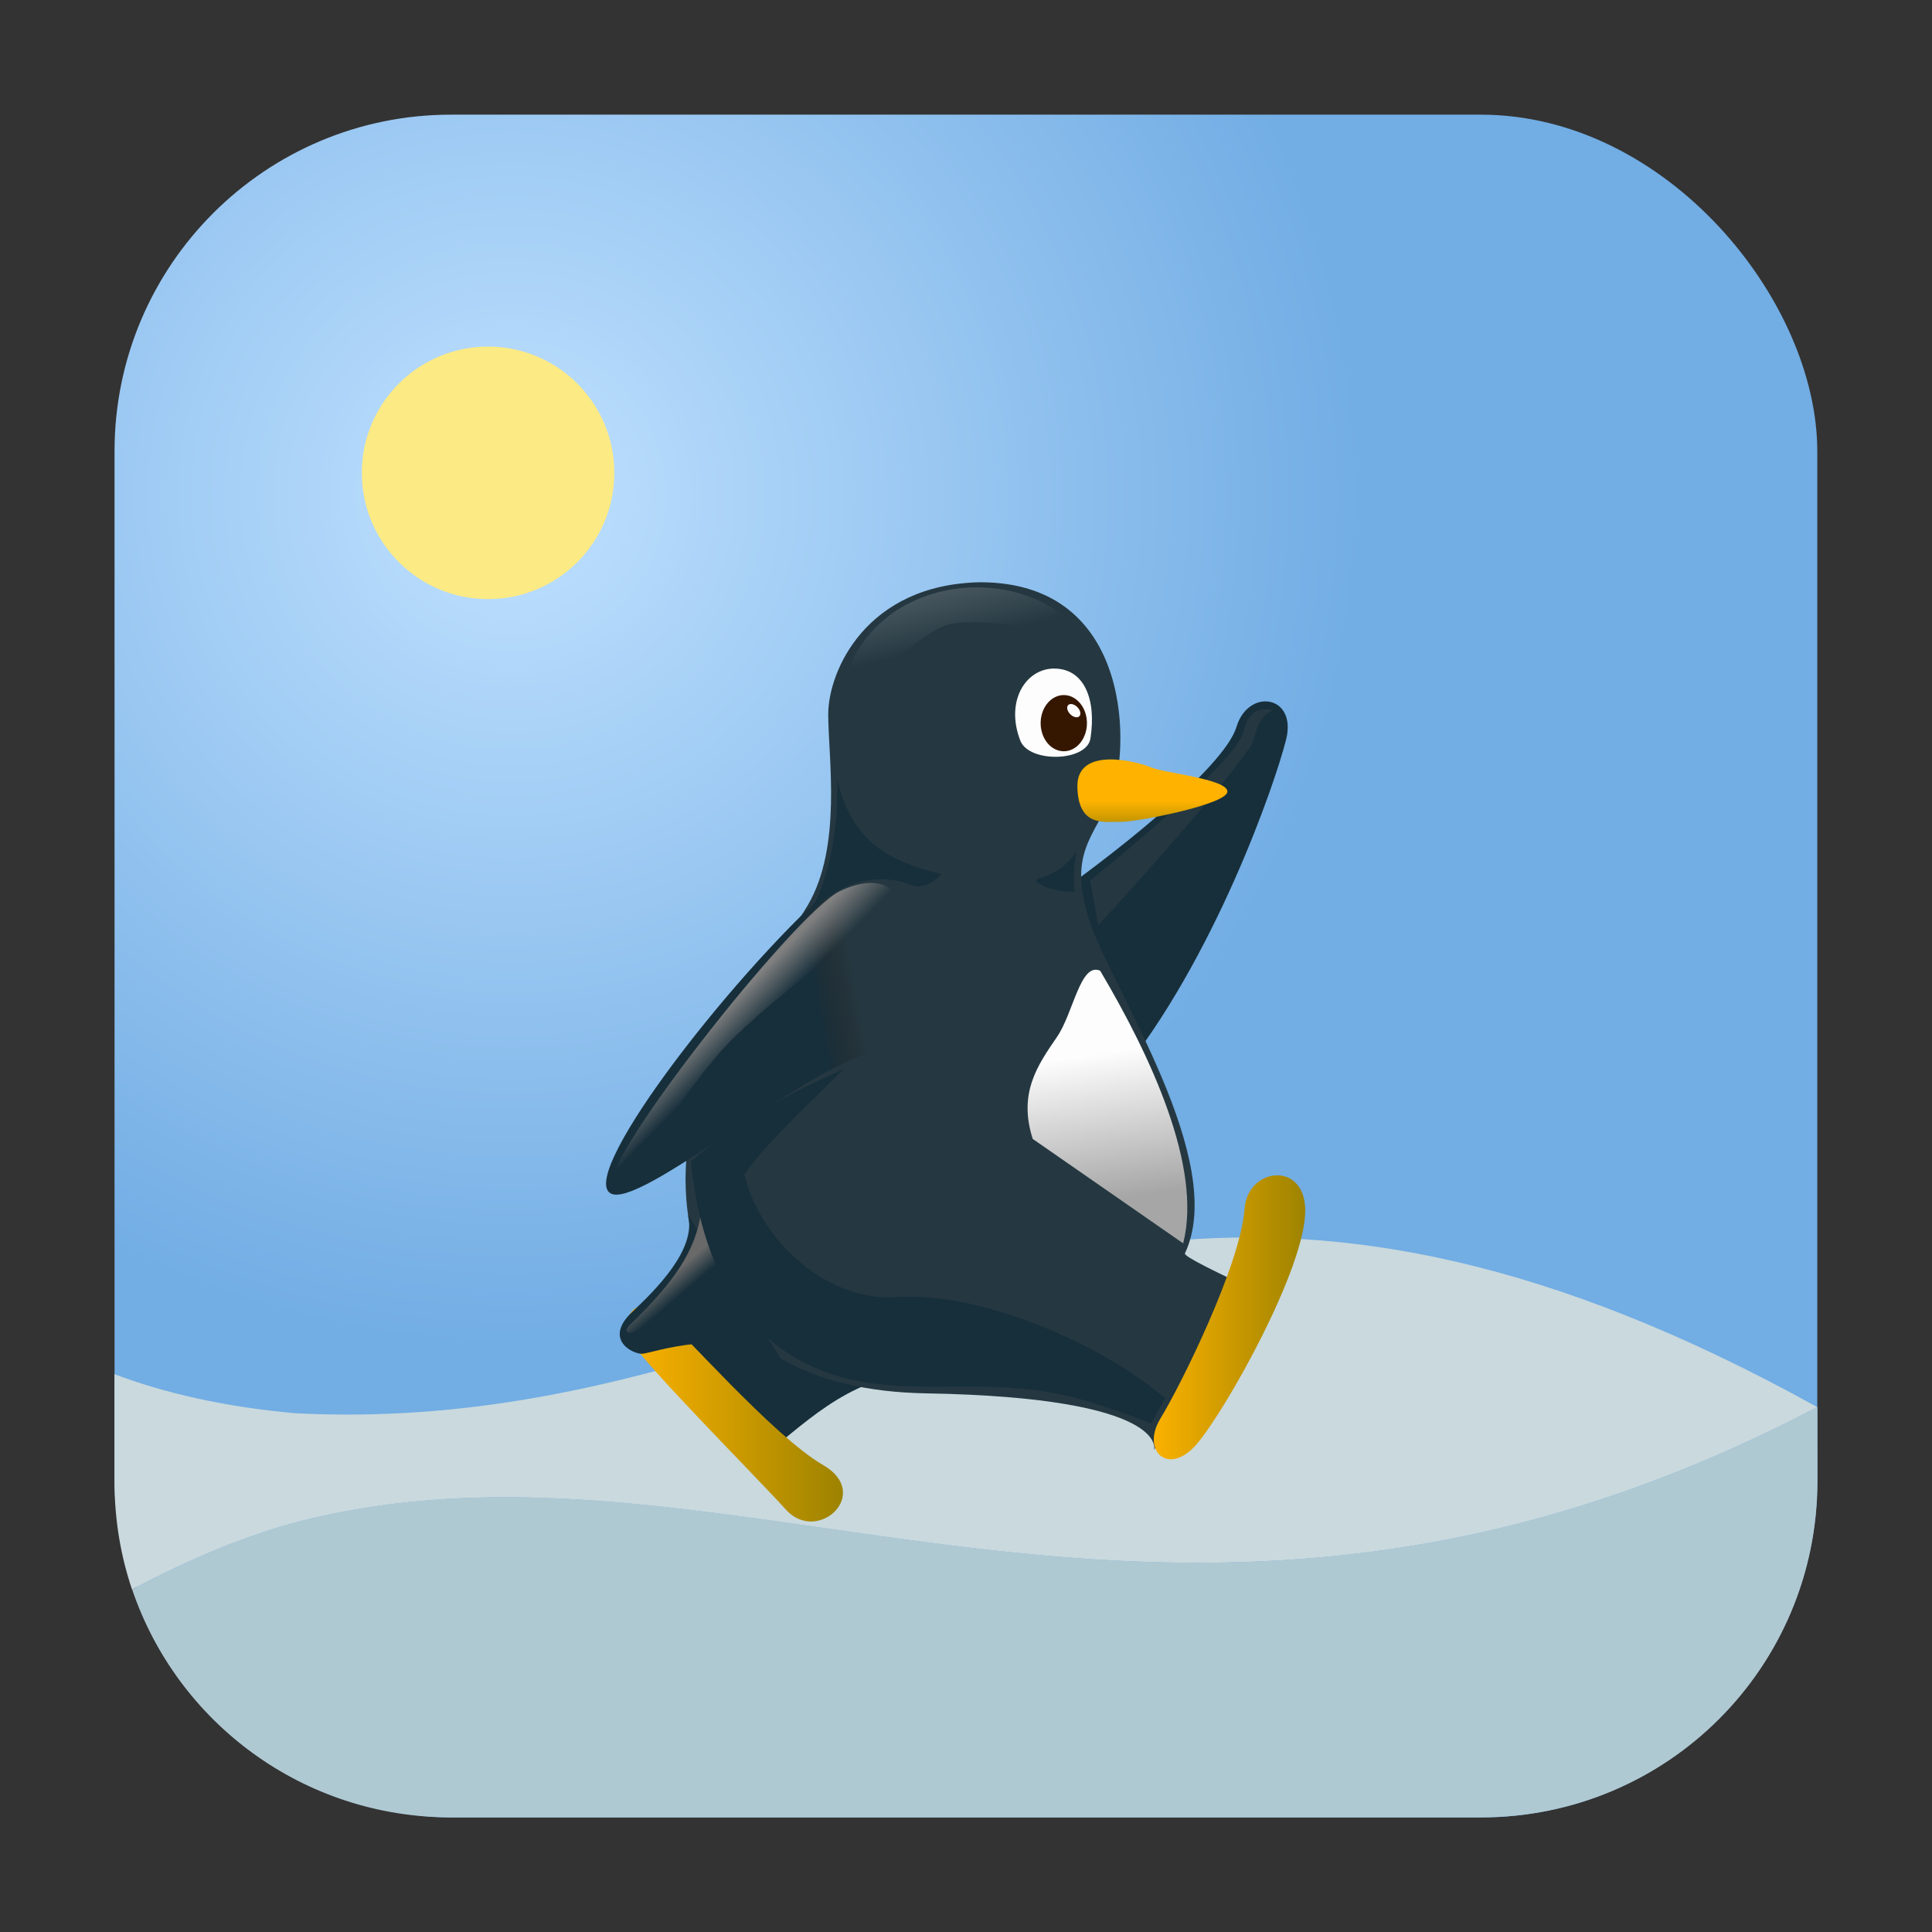 <?xml version="1.0" encoding="UTF-8" standalone="no"?>
<svg
   xmlns:dc="http://purl.org/dc/elements/1.1/"
   xmlns:cc="http://creativecommons.org/ns#"
   xmlns:rdf="http://www.w3.org/1999/02/22-rdf-syntax-ns#"
   xmlns:svg="http://www.w3.org/2000/svg"
   xmlns="http://www.w3.org/2000/svg"
   xmlns:xlink="http://www.w3.org/1999/xlink"
   xmlns:sodipodi="http://sodipodi.sourceforge.net/DTD/sodipodi-0.dtd"
   xmlns:inkscape="http://www.inkscape.org/namespaces/inkscape"
   height="32"
   width="32"
   version="1"
   id="svg37"
   sodipodi:docname="supertux2.svg"
   inkscape:version="0.92.4 5da689c313, 2019-01-14">
  <rect width="100%" height="100%" fill="#333333" stroke="none"/>
  <sodipodi:namedview
     pagecolor="#ffffff"
     bordercolor="#666666"
     borderopacity="1"
     objecttolerance="10"
     gridtolerance="10"
     guidetolerance="10"
     inkscape:pageopacity="0"
     inkscape:pageshadow="2"
     inkscape:window-width="915"
     inkscape:window-height="663"
     id="namedview39"
     showgrid="false"
     inkscape:zoom="11.9375"
     inkscape:cx="3.7544837"
     inkscape:cy="16.700458"
     inkscape:window-x="716"
     inkscape:window-y="139"
     inkscape:window-maximized="0"
     inkscape:current-layer="svg37"
     inkscape:snap-global="false" />
  <defs
     id="defs7">
    <linearGradient
       id="linearGradient891"
       inkscape:collect="always">
      <stop
         id="stop887"
         offset="0"
         style="stop-color:#526067;stop-opacity:1" />
      <stop
         id="stop889"
         offset="1"
         style="stop-color:#253841;stop-opacity:1" />
    </linearGradient>
    <linearGradient
       id="linearGradient988">
      <stop
         id="stop984"
         offset="0"
         style="stop-color:#ffb300;stop-opacity:1" />
      <stop
         id="stop986"
         offset="1"
         style="stop-color:#998100;stop-opacity:1" />
    </linearGradient>
    <linearGradient
       id="linearGradient982">
      <stop
         id="stop978"
         offset="0"
         style="stop-color:#ffb300;stop-opacity:1" />
      <stop
         id="stop980"
         offset="1"
         style="stop-color:#998100;stop-opacity:1" />
    </linearGradient>
    <linearGradient
       inkscape:collect="always"
       id="linearGradient974">
      <stop
         style="stop-color:#c0e1ff;stop-opacity:1"
         offset="0"
         id="stop970" />
      <stop
         style="stop-color:#72ade4;stop-opacity:1"
         offset="1"
         id="stop972" />
    </linearGradient>
    <linearGradient
       id="linearGradient968">
      <stop
         id="stop964"
         offset="0"
         style="stop-color:#c0e1ff;stop-opacity:1;" />
      <stop
         id="stop966"
         offset="1"
         style="stop-color:#128dff;stop-opacity:0" />
    </linearGradient>
    <linearGradient
       id="linearGradient4924"
       y2="20.316"
       gradientUnits="userSpaceOnUse"
       y1="18.858"
       x2="16.213"
       x1="12.897"
       gradientTransform="matrix(0.772,0,0,0.772,3.654,3.268)">
      <stop
         offset="0"
         id="stop2" />
      <stop
         stop-opacity="0"
         offset="1"
         id="stop4" />
    </linearGradient>
    <linearGradient
       gradientTransform="matrix(0.241,0,0,0.241,-3.052,11.767)"
       inkscape:collect="always"
       xlink:href="#linearGradient3063"
       id="linearGradient3103"
       x1="-20.542"
       y1="40.856"
       x2="-23.085"
       y2="43.297"
       gradientUnits="userSpaceOnUse" />
    <linearGradient
       inkscape:collect="always"
       id="linearGradient3063">
      <stop
         style="stop-color:#a9a9a9;stop-opacity:1;"
         offset="0"
         id="stop3059" />
      <stop
         style="stop-color:#a9a9a9;stop-opacity:0;"
         offset="1"
         id="stop3061" />
    </linearGradient>
    <linearGradient
       xlink:href="#linearGradient3212"
       id="linearGradient3477"
       gradientUnits="userSpaceOnUse"
       x1="-90.158"
       y1="485.354"
       x2="-90.158"
       y2="695.351"
       gradientTransform="matrix(0.062,0,0,0.062,4.348,-13.543)" />
    <linearGradient
       id="linearGradient3212">
      <stop
         style="stop-color:#c0e1ff;stop-opacity:1;"
         offset="0"
         id="stop3214" />
      <stop
         style="stop-color:#128dff;stop-opacity:1;"
         offset="1"
         id="stop3216" />
    </linearGradient>
    <linearGradient
       xlink:href="#linearGradient3224"
       id="linearGradient3479"
       gradientUnits="userSpaceOnUse"
       gradientTransform="matrix(0.06,0,0,0.06,4.125,-12.035)"
       x1="-194.709"
       y1="485.859"
       x2="18.207"
       y2="698.775" />
    <linearGradient
       id="linearGradient3224">
      <stop
         id="stop3226"
         offset="0"
         style="stop-color:#bbdfff;stop-opacity:1;" />
      <stop
         id="stop3228"
         offset="1"
         style="stop-color:#47a6ff;stop-opacity:1;" />
    </linearGradient>
    <linearGradient
       gradientTransform="matrix(0.241,0,0,0.241,-3.052,11.767)"
       inkscape:collect="always"
       xlink:href="#linearGradient1641"
       id="linearGradient3081"
       x1="-59.612"
       y1="51.186"
       x2="-43.792"
       y2="51.186"
       gradientUnits="userSpaceOnUse" />
    <linearGradient
       id="linearGradient1641">
      <stop
         style="stop-color:#ffb300;stop-opacity:1"
         offset="0"
         id="stop1637" />
      <stop
         style="stop-color:#998100;stop-opacity:1"
         offset="1"
         id="stop1639" />
    </linearGradient>
    <linearGradient
       inkscape:collect="always"
       xlink:href="#linearGradient1623"
       id="linearGradient898"
       x1="9.197"
       y1="34.349"
       x2="9.871"
       y2="35.138"
       gradientUnits="userSpaceOnUse"
       gradientTransform="matrix(0.344,0,0,0.344,-19.734,9.995)" />
    <linearGradient
       id="linearGradient1623">
      <stop
         style="stop-color:#696969;stop-opacity:1;"
         offset="0"
         id="stop1619" />
      <stop
         style="stop-color:#696969;stop-opacity:0;"
         offset="1"
         id="stop1621" />
    </linearGradient>
    <linearGradient
       y2="614.414"
       x2="228.806"
       y1="611.179"
       x1="228.806"
       gradientTransform="matrix(0.189,0,0,0.189,-52.315,-101.547)"
       gradientUnits="userSpaceOnUse"
       id="linearGradient928"
       xlink:href="#linearGradient982"
       inkscape:collect="always" />
    <linearGradient
       gradientTransform="matrix(0.241,0,0,0.241,-3.052,11.767)"
       inkscape:collect="always"
       xlink:href="#linearGradient3029"
       id="linearGradient3035"
       x1="-46.135"
       y1="23.19"
       x2="-43.234"
       y2="22.645"
       gradientUnits="userSpaceOnUse" />
    <linearGradient
       inkscape:collect="always"
       id="linearGradient3029">
      <stop
         style="stop-color:#172f3b;stop-opacity:1"
         offset="0"
         id="stop3025" />
      <stop
         style="stop-color:#232323;stop-opacity:0;"
         offset="1"
         id="stop3027" />
    </linearGradient>
    <linearGradient
       gradientTransform="matrix(0.241,0,0,0.241,-3.052,11.767)"
       inkscape:collect="always"
       xlink:href="#linearGradient3021"
       id="linearGradient3055"
       x1="-52.514"
       y1="23.457"
       x2="-50.727"
       y2="25.211"
       gradientUnits="userSpaceOnUse" />
    <linearGradient
       inkscape:collect="always"
       id="linearGradient3021">
      <stop
         style="stop-color:#808080;stop-opacity:1;"
         offset="0"
         id="stop3017" />
      <stop
         style="stop-color:#808080;stop-opacity:0;"
         offset="1"
         id="stop3019" />
    </linearGradient>
    <linearGradient
       inkscape:collect="always"
       xlink:href="#linearGradient891"
       id="linearGradient3065"
       x1="-42.771"
       y1="-3.123"
       x2="-39.251"
       y2="0.267"
       gradientUnits="userSpaceOnUse"
       gradientTransform="matrix(0.204,0.128,-0.128,0.204,-3.806,16.323)" />
    <linearGradient
       gradientTransform="matrix(0.241,0,0,0.241,-3.052,11.767)"
       inkscape:collect="always"
       xlink:href="#linearGradient988"
       id="linearGradient3073"
       x1="-23.465"
       y1="44.578"
       x2="-12.07"
       y2="44.578"
       gradientUnits="userSpaceOnUse" />
    <linearGradient
       gradientTransform="matrix(0.241,0,0,0.241,-3.052,11.767)"
       inkscape:collect="always"
       xlink:href="#linearGradient1677-3"
       id="linearGradient3091"
       x1="-27.665"
       y1="26.67"
       x2="-26.186"
       y2="36.636"
       gradientUnits="userSpaceOnUse" />
    <linearGradient
       id="linearGradient1677-3">
      <stop
         style="stop-color:#fdfdfd;stop-opacity:1"
         offset="0"
         id="stop1673" />
      <stop
         style="stop-color:#a6a6a6;stop-opacity:1"
         offset="1"
         id="stop1675" />
    </linearGradient>
    <radialGradient
       inkscape:collect="always"
       xlink:href="#linearGradient974"
       id="radialGradient976"
       cx="8.412"
       cy="9.42"
       fx="8.412"
       fy="9.42"
       r="14.102"
       gradientUnits="userSpaceOnUse"
       gradientTransform="translate(0.047,-1.211)" />
  </defs>
  <rect
     inkscape:highlight-color="3236036607"
     ry="5.575"
     y="1.899"
     x="1.897"
     height="28.203"
     width="28.203"
     id="rect4497-3"
     style="opacity:1;fill:url(#radialGradient976);fill-opacity:1;fill-rule:evenodd;stroke:none;stroke-width:1.035;stroke-linecap:round;stroke-linejoin:bevel;stroke-miterlimit:4;stroke-dasharray:none;stroke-dashoffset:0;stroke-opacity:1" />
  <g
     id="g958"
     transform="translate(30.575,19.309)">
    <path
       sodipodi:nodetypes="cccscscscssccc"
       id="path4525-3"
       d="m -11.259,1.25 c -4.917,0.449 -8.675,3.143 -14.438,2.848 -1.179,-0.108 -2.151,-0.334 -2.982,-0.646 v 1.768 c 0,0.631 0.1,1.234 0.291,1.799 0.939,-0.5 1.937,-0.923 2.861,-1.15 1.043,-0.257 2.082,-0.365 3.127,-0.377 2.09,-0.024 4.207,0.336 6.439,0.646 1.116,0.155 2.26,0.299 3.445,0.377 1.185,0.078 2.41,0.089 3.686,-0.018 1.276,-0.107 2.603,-0.331 3.992,-0.73 1.389,-0.399 2.839,-0.971 4.363,-1.77 C -4.943,1.521 -8.309,0.981 -11.259,1.25 Z"
       style="opacity:1;fill:#c9d9dd;fill-opacity:1;fill-rule:evenodd;stroke:none;stroke-width:1.035;stroke-linecap:round;stroke-linejoin:bevel;stroke-miterlimit:4;stroke-dasharray:none;stroke-dashoffset:0;stroke-opacity:1"
       inkscape:connector-curvature="0" />
    <path
       sodipodi:nodetypes="csssscscsssc"
       id="path4627"
       d="m -0.473,3.996 c -1.524,0.799 -2.974,1.37 -4.363,1.77 -1.389,0.399 -2.716,0.624 -3.992,0.73 -1.276,0.107 -2.501,0.096 -3.686,0.018 -1.185,-0.078 -2.329,-0.222 -3.445,-0.377 -2.232,-0.311 -4.349,-0.67 -6.439,-0.646 -1.045,0.012 -2.084,0.12 -3.127,0.377 -0.924,0.228 -1.922,0.651 -2.861,1.15 0.746,2.2 2.827,3.775 5.285,3.775 h 17.053 c 3.089,0 5.576,-2.486 5.576,-5.574 z"
       style="opacity:1;fill:#afc9d3;fill-opacity:1;fill-rule:evenodd;stroke:none;stroke-width:1.035;stroke-linecap:round;stroke-linejoin:bevel;stroke-miterlimit:4;stroke-dasharray:none;stroke-dashoffset:0;stroke-opacity:1"
       inkscape:connector-curvature="0" />
  </g>
  <g
     id="g925"
     transform="translate(27.705,-0.708)">
    <path
       sodipodi:nodetypes="cccc"
       inkscape:connector-curvature="0"
       id="path3095"
       d="m -10.993,19.707 3.419,2.256 -0.498,1.192 c 0,0 -2.833,-2.272 -2.921,-3.449 z"
       style="fill:url(#linearGradient3103);fill-opacity:1;fill-rule:evenodd;stroke:none;stroke-width:0.241px;stroke-linecap:butt;stroke-linejoin:miter;stroke-opacity:1" />
    <path
       style="fill:#172f3b;fill-opacity:1;fill-rule:evenodd;stroke:none;stroke-width:0.241px;stroke-linecap:butt;stroke-linejoin:miter;stroke-opacity:1"
       d="m -10.588,15.792 c 1.276,-0.871 3.158,-2.366 3.363,-3.044 0.196,-0.65 1.006,-0.528 0.822,0.209 -0.184,0.736 -1.191,3.645 -2.774,5.584"
       id="path930"
       inkscape:connector-curvature="0"
       sodipodi:nodetypes="cssc" />
    <path
       style="fill:#172f3b;fill-opacity:1;fill-rule:evenodd;stroke:none;stroke-width:0.241px;stroke-linecap:butt;stroke-linejoin:miter;stroke-opacity:1"
       d="m -17.043,22.383 c 0.722,-0.212 1.127,-1.045 1.655,-1.567 0.958,0.88 5.947,2.571 3.354,2.614 -1.333,-0.077 -2.108,0.647 -2.834,1.237 z"
       id="path899"
       inkscape:connector-curvature="0"
       sodipodi:nodetypes="ccccc" />
    <path
       sodipodi:nodetypes="cssssccsssc"
       style="fill:#253841;fill-opacity:1;fill-rule:evenodd;stroke:none;stroke-width:0.241;stroke-linecap:butt;stroke-linejoin:miter;stroke-miterlimit:4;stroke-dasharray:none;stroke-opacity:1"
       d="m -11.47,10.352 c -1.892,0.035 -2.517,1.475 -2.517,2.187 0,0.712 0.234,2.191 -0.339,3.163 -0.378,0.642 -1.577,2.164 -1.917,3.589 -0.34,1.423 -0.074,4.426 3.871,4.495 4.061,0.071 3.782,0.939 3.782,0.939 l 1.441,-2.753 c -0.377,-0.18 -0.953,-0.453 -0.93,-0.504 0.724,-1.535 -1.215,-4.39 -1.579,-5.501 -0.364,-1.111 0.064,-1.386 0.359,-2.062 0.295,-0.677 0.415,-3.553 -2.171,-3.553 z"
       id="path889"
       inkscape:connector-curvature="0" />
    <path
       style="fill:none;fill-rule:evenodd;stroke:none;stroke-width:0.241px;stroke-linecap:butt;stroke-linejoin:miter;stroke-opacity:1"
       d="m -10.915,19.517 c 1.059,0.903 3.628,2.378 3.732,2.517"
       id="path893"
       inkscape:connector-curvature="0" />
    <path
       style="fill:url(#linearGradient3081);fill-opacity:1;fill-rule:evenodd;stroke:none;stroke-width:0.241px;stroke-linecap:butt;stroke-linejoin:miter;stroke-opacity:1"
       d="m -16.799,22.433 c -0.357,-0.286 -0.664,0.11 -0.45,0.491 0.214,0.381 2.039,2.212 2.563,2.79 0.524,0.577 1.437,-0.266 0.613,-0.741 -0.824,-0.475 -2.368,-2.254 -2.725,-2.54 z"
       id="path895"
       inkscape:connector-curvature="0"
       sodipodi:nodetypes="zzzzz" />
    <path
       sodipodi:nodetypes="cscc"
       inkscape:connector-curvature="0"
       id="path888"
       d="m -16.31,20.833 c 0.149,0.569 -0.55,1.252 -0.923,1.604 -0.485,0.457 0.012,0.706 0.173,0.693 0.161,-0.012 1.358,-0.445 2.286,0.075"
       style="fill:#172f3b;fill-opacity:1;fill-rule:evenodd;stroke:none;stroke-width:0.241;stroke-linecap:butt;stroke-linejoin:miter;stroke-miterlimit:4;stroke-dasharray:none;stroke-opacity:1" />
    <path
       sodipodi:nodetypes="csscc"
       inkscape:connector-curvature="0"
       id="path890"
       d="m -16.094,20.797 c -0.092,0.615 -0.423,1.126 -1.166,1.843 -0.133,0.128 -0.043,0.162 0.044,0.131 0.241,-0.087 1.544,-0.858 1.519,-0.883 z"
       style="fill:url(#linearGradient898);fill-opacity:1;fill-rule:evenodd;stroke:none;stroke-width:0.344px;stroke-linecap:butt;stroke-linejoin:miter;stroke-opacity:1" />
    <path
       sodipodi:nodetypes="cscscc"
       inkscape:connector-curvature="0"
       id="path973"
       d="m -9.65,15.294 c 0,0 2.375,-1.897 2.535,-2.45 0.066,-0.23 0.155,-0.446 0.489,-0.374 -0.313,0.159 -0.249,0.445 -0.399,0.651 -0.75,1.032 -2.488,2.909 -2.488,2.909 z"
       style="fill:#253841;fill-opacity:1;fill-rule:evenodd;stroke:none;stroke-width:0.344px;stroke-linecap:butt;stroke-linejoin:miter;stroke-opacity:1" />
    <path
       id="path918"
       d="m -10.235,11.781 c -0.485,-0.005 -0.823,0.546 -0.57,1.195 0.145,0.372 1.1,0.351 1.161,-0.036 0.103,-0.661 -0.111,-1.153 -0.591,-1.158 z"
       style="fill:#fdfdfd;fill-opacity:1;fill-rule:evenodd;stroke:none;stroke-width:0.19;stroke-linecap:butt;stroke-linejoin:miter;stroke-miterlimit:4;stroke-dasharray:none;stroke-opacity:1"
       inkscape:connector-curvature="0"
       sodipodi:nodetypes="ssss" />
    <path
       d="m -10.356,12.357 a 0.383,0.465 0 0 1 0.541,-8.37e-4 0.383,0.465 0 0 1 0.002,0.657 0.383,0.465 0 0 1 -0.541,0.004 0.383,0.465 0 0 1 -0.005,-0.657"
       id="path920"
       style="fill:#351700;fill-opacity:1;fill-rule:evenodd;stroke:none;stroke-width:0.225;stroke-linecap:round;stroke-linejoin:round;stroke-miterlimit:4;stroke-dasharray:none;stroke-opacity:1"
       inkscape:connector-curvature="0" />
    <path
       id="path922"
       d="m -9.144,14.32 c 0.253,0.008 1.751,-0.286 1.768,-0.497 0.017,-0.211 -1.053,-0.312 -1.263,-0.404 -0.211,-0.093 -1.234,-0.366 -1.221,0.32 0.013,0.686 0.463,0.573 0.716,0.581 z"
       style="fill:url(#linearGradient928);fill-opacity:1;fill-rule:evenodd;stroke:none;stroke-width:0.141;stroke-linecap:butt;stroke-linejoin:miter;stroke-miterlimit:4;stroke-dasharray:none;stroke-opacity:1"
       inkscape:connector-curvature="0" />
    <path
       id="path924"
       d="m -9.78,13.914 c 0.724,0.157 1.602,0.21 2.088,0.129"
       style="fill:none;fill-rule:evenodd;stroke:none;stroke-width:0.128;stroke-linecap:butt;stroke-linejoin:miter;stroke-miterlimit:4;stroke-dasharray:none;stroke-opacity:1"
       inkscape:connector-curvature="0" />
    <path
       style="fill:none;fill-opacity:1;fill-rule:evenodd;stroke:none;stroke-width:0.192;stroke-linecap:butt;stroke-linejoin:miter;stroke-miterlimit:4;stroke-dasharray:none;stroke-opacity:1"
       d="m -9.258,14.343 c 0.343,0.011 2.38,-0.389 2.403,-0.675 0.023,-0.286 -1.431,-0.423 -1.717,-0.549 -0.286,-0.126 -1.677,-0.497 -1.659,0.435 0.017,0.932 0.629,0.778 0.973,0.79 z"
       id="path926"
       inkscape:connector-curvature="0" />
    <path
       sodipodi:nodetypes="csc"
       inkscape:connector-curvature="0"
       id="path3037"
       d="m -13.752,15.243 c -1.704,1.443 -4.381,4.893 -3.845,5.228 0.462,0.289 3.213,-2.096 4.377,-2.34"
       style="fill:url(#linearGradient3035);fill-opacity:1;fill-rule:evenodd;stroke:none;stroke-width:0.241px;stroke-linecap:butt;stroke-linejoin:miter;stroke-opacity:1" />
    <path
       style="fill:none;fill-opacity:1;fill-rule:evenodd;stroke:none;stroke-width:0.241px;stroke-linecap:butt;stroke-linejoin:miter;stroke-opacity:1"
       d="m -14.418,15.873 c -1.079,1.144 -2.62,2.959 -3.106,3.943 -0.48,0.759 0.075,1.042 0.726,0.42 0.883,-0.488 2.207,-1.645 3.075,-1.827"
       id="path891"
       inkscape:connector-curvature="0"
       sodipodi:nodetypes="cccc" />
    <path
       sodipodi:nodetypes="csssc"
       inkscape:connector-curvature="0"
       id="path3039"
       d="m -17.51,20.309 c 0.191,0.124 0.962,-1.306 1.761,-2.206 0.558,-0.628 2.156,-1.854 2.693,-2.172 0.443,-0.262 0.108,-0.871 -0.743,-0.46 -0.754,0.364 -4.149,4.703 -3.711,4.838 z"
       style="fill:url(#linearGradient3055);fill-opacity:1;fill-rule:evenodd;stroke:none;stroke-width:0.241px;stroke-linecap:butt;stroke-linejoin:miter;stroke-opacity:1" />
    <path
       sodipodi:nodetypes="zszz"
       inkscape:connector-curvature="0"
       id="path3057"
       d="m -13.644,11.779 c -0.538,1.346 0.964,-0.571 1.674,-0.734 0.711,-0.163 2.799,0.406 1.695,-0.269 -1.104,-0.675 -2.832,-0.343 -3.37,1.003 z"
       style="fill:url(#linearGradient3065);fill-opacity:1;fill-rule:evenodd;stroke:none;stroke-width:0.241px;stroke-linecap:butt;stroke-linejoin:miter;stroke-opacity:1" />
    <path
       style="fill:url(#linearGradient3073);fill-opacity:1;fill-rule:evenodd;stroke:none;stroke-width:0.241px;stroke-linecap:butt;stroke-linejoin:miter;stroke-opacity:1"
       d="m -7.091,20.729 c 0.048,-0.688 1.011,-0.802 1.005,0.039 -0.007,0.957 -1.303,3.273 -1.791,3.851 -0.47,0.557 -0.937,0.121 -0.607,-0.417 0.33,-0.538 1.328,-2.547 1.393,-3.474 z"
       id="path897"
       inkscape:connector-curvature="0"
       sodipodi:nodetypes="sssss" />
    <path
       sodipodi:nodetypes="csccc"
       inkscape:connector-curvature="0"
       id="path3083"
       d="m -9.484,16.786 c -0.327,-0.145 -0.442,0.702 -0.714,1.097 -0.328,0.477 -0.643,0.935 -0.402,1.689 l 2.492,1.73 c 0.321,-1.265 -0.54,-3.106 -1.375,-4.516 z"
       style="fill:url(#linearGradient3091);fill-opacity:1;fill-rule:evenodd;stroke:none;stroke-width:0.241px;stroke-linecap:butt;stroke-linejoin:miter;stroke-opacity:1" />
    <path
       transform="rotate(45.237)"
       d="m 1.783,15.772 a 0.131,0.083 0 0 1 0.184,-1.56e-4 0.131,0.083 0 0 1 7.352e-4,0.117 0.131,0.083 0 0 1 -0.184,7.8e-4 0.131,0.083 0 0 1 -0.002,-0.117"
       sodipodi:open="true"
       sodipodi:end="3.9163618"
       sodipodi:start="3.9269908"
       sodipodi:ry="0.0831374"
       sodipodi:rx="0.13060676"
       sodipodi:cy="15.830749"
       sodipodi:cx="1.8750863"
       sodipodi:type="arc"
       id="path3093"
       style="fill:#ffffff;fill-opacity:1;fill-rule:evenodd;stroke:none;stroke-width:0.611;stroke-linecap:round;stroke-linejoin:round;stroke-miterlimit:4;stroke-dasharray:none;stroke-opacity:1" />
    <path
       sodipodi:nodetypes="ccsccsscc"
       inkscape:connector-curvature="0"
       id="path965"
       d="m -13.723,18.409 c -0.828,0.812 -1.358,1.322 -1.654,1.754 0.286,1.151 1.418,2.112 2.533,2.029 1.317,-0.098 3.338,0.733 4.438,1.677 l -0.236,0.42 c 0,0 -0.292,-0.134 -1.015,-0.359 -1.269,-0.394 -2.274,-0.189 -3.353,-0.28 -2.445,-0.207 -3.106,-2.176 -3.251,-3.707 0.888,-0.763 1.715,-1.16 2.538,-1.534 z"
       style="fill:#172f3b;fill-opacity:1;fill-rule:evenodd;stroke:none;stroke-width:0.344px;stroke-linecap:butt;stroke-linejoin:miter;stroke-opacity:1" />
    <path
       sodipodi:nodetypes="ccscc"
       inkscape:connector-curvature="0"
       id="path967"
       d="m -13.841,13.61 c 0.212,0.847 0.608,1.311 1.725,1.574 -0.159,0.202 -0.369,0.241 -0.529,0.173 -0.313,-0.131 -1.043,-0.206 -1.68,0.518 0.33,-0.519 0.519,-1.423 0.485,-2.265 z"
       style="fill:#172f3b;fill-opacity:1;fill-rule:evenodd;stroke:none;stroke-width:0.344px;stroke-linecap:butt;stroke-linejoin:miter;stroke-opacity:1" />
    <path
       sodipodi:nodetypes="cscc"
       inkscape:connector-curvature="0"
       id="path971"
       d="m -9.872,14.811 c -0.167,0.259 -0.455,0.409 -0.622,0.441 -0.193,0.036 0.186,0.244 0.591,0.223 -0.035,-0.37 0.005,-0.477 0.031,-0.664 z"
       style="fill:#172f3b;fill-opacity:1;fill-rule:evenodd;stroke:none;stroke-width:0.344px;stroke-linecap:butt;stroke-linejoin:miter;stroke-opacity:1" />
  </g>
  <path
     inkscape:connector-curvature="0"
     id="path10-3-3"
     style="fill:#fcea84;fill-opacity:1;fill-rule:evenodd;stroke-width:0.523;enable-background:new"
     d="m 8.084,5.741 c 1.155,0 2.091,0.936 2.091,2.091 0,1.155 -0.936,2.091 -2.091,2.091 -1.155,0 -2.091,-0.936 -2.091,-2.091 0,-1.155 0.936,-2.091 2.091,-2.091 z" />
</svg>
